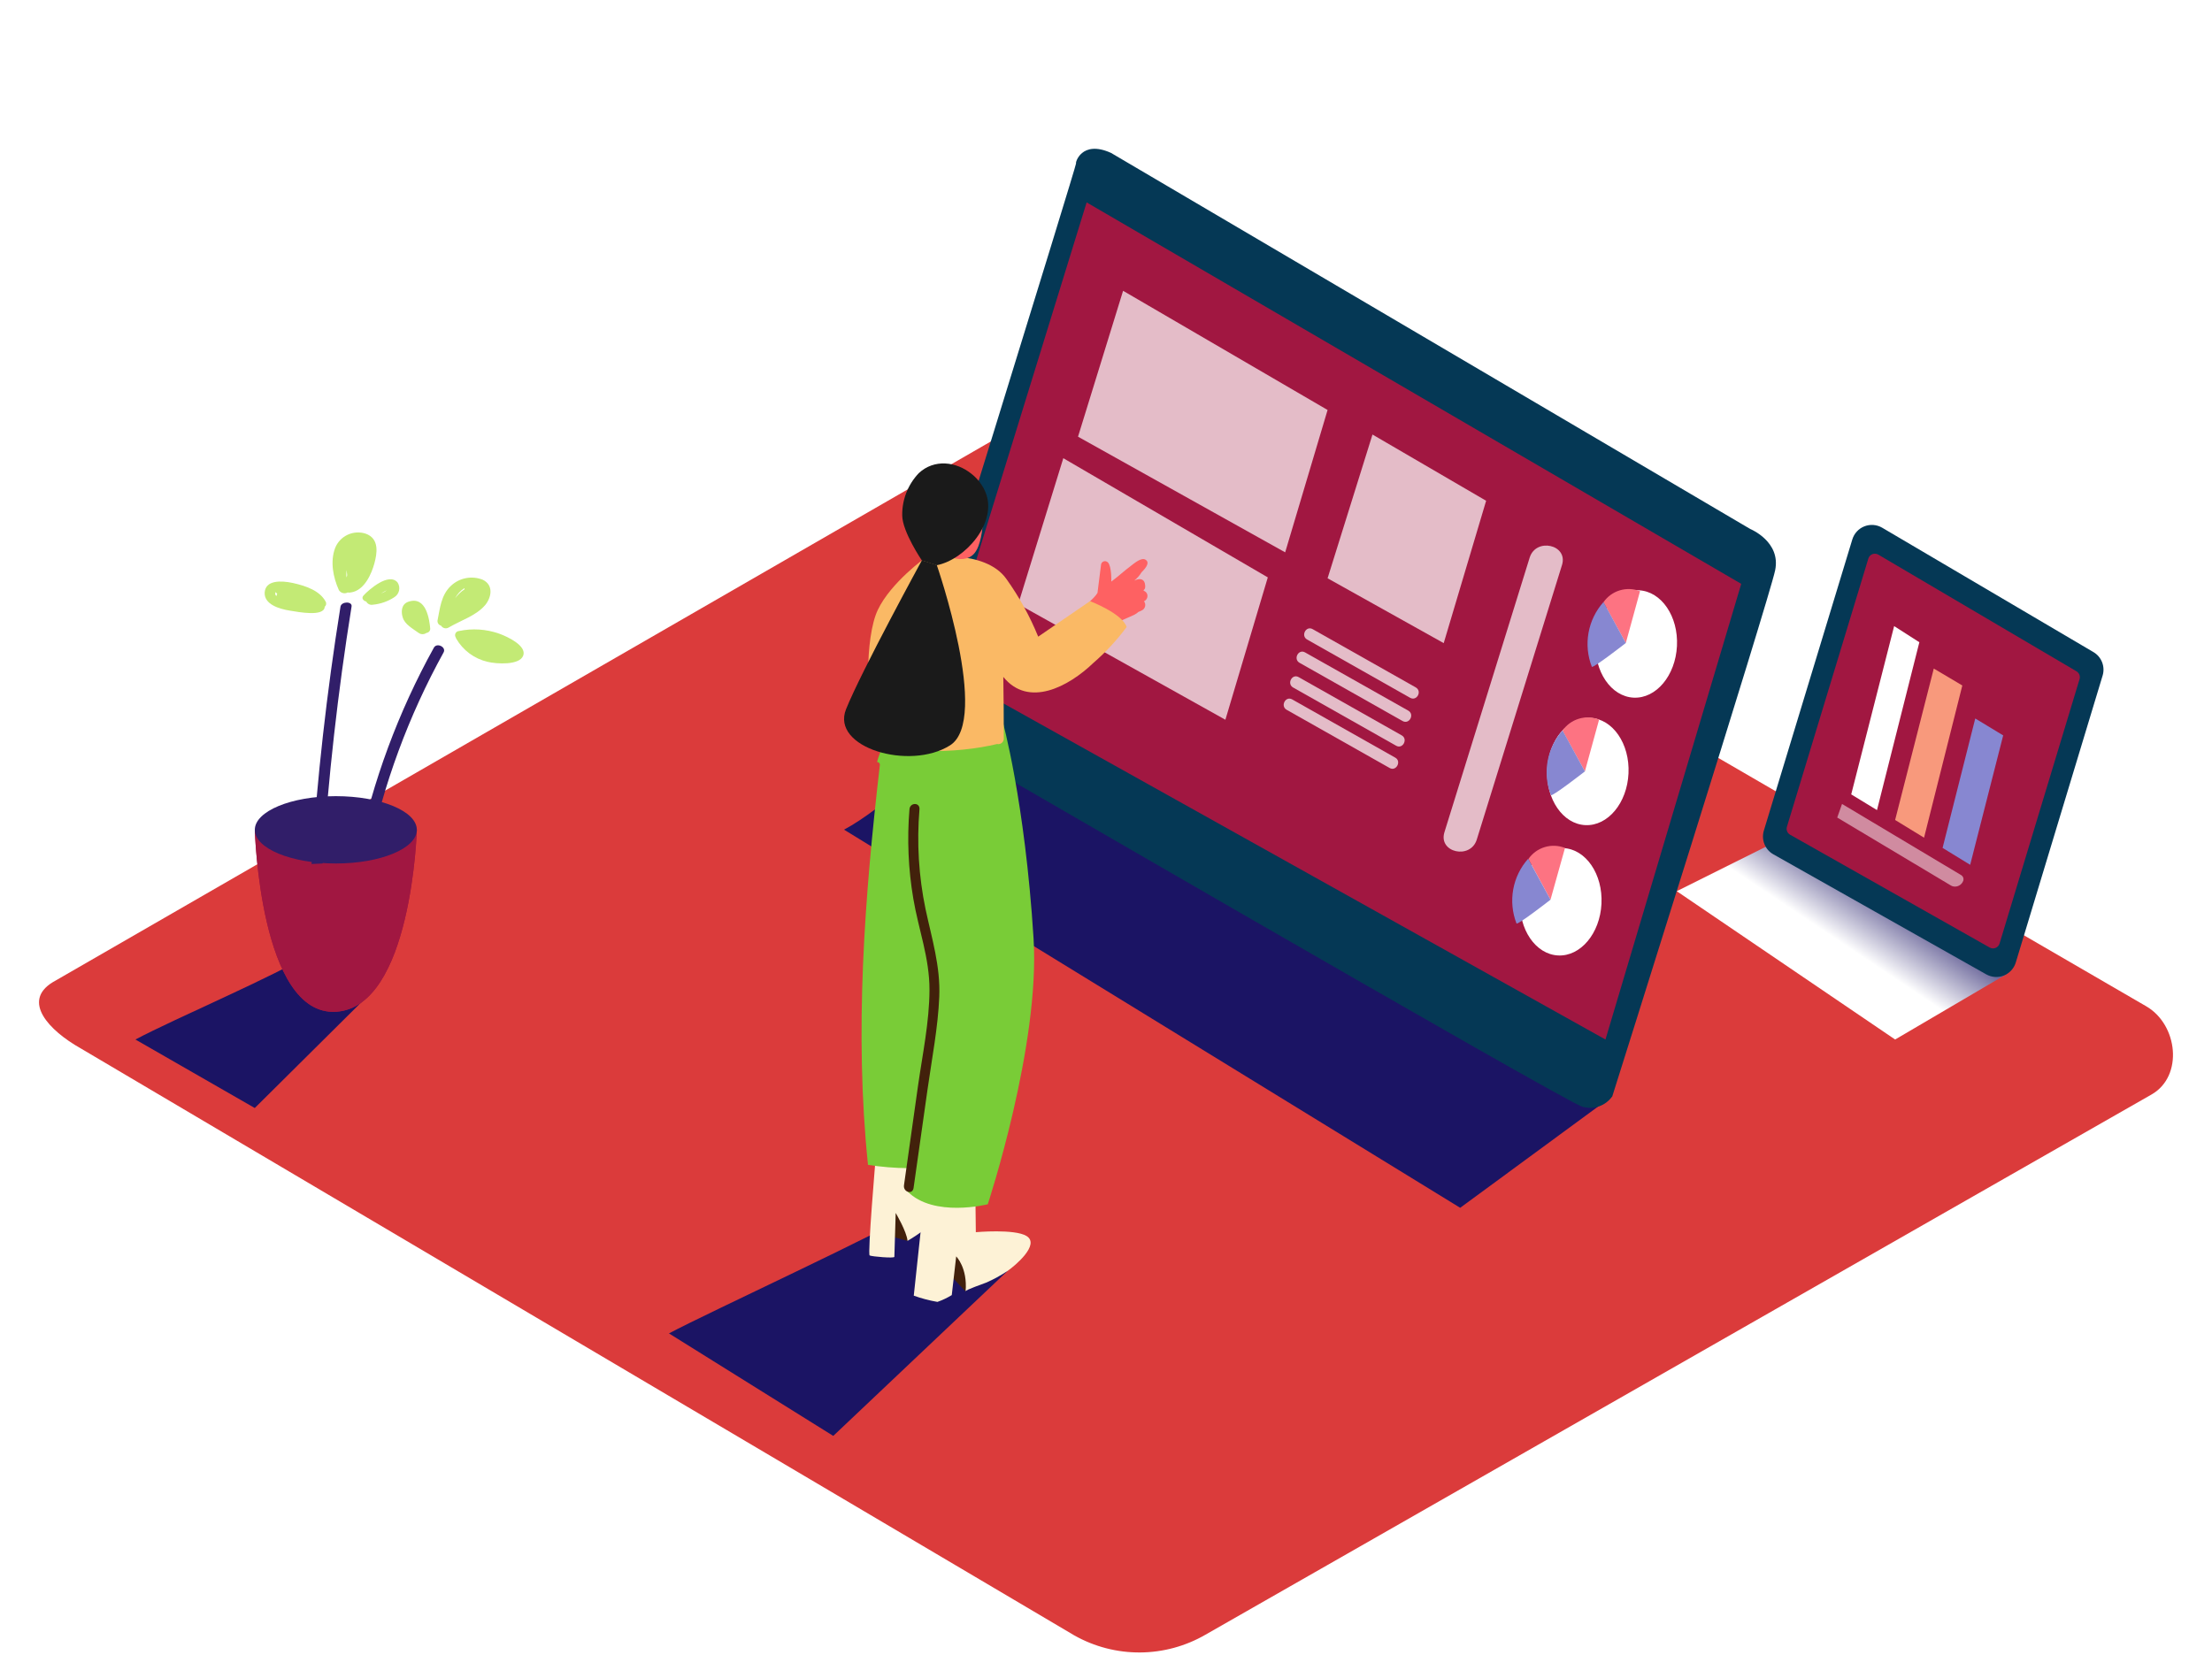 <svg width="406" height="308" viewBox="0 0 406 308" fill="none" xmlns="http://www.w3.org/2000/svg">
<g filter="url(#filter0_d_128:449)">
<path d="M197.194 296.257L14.778 188.454C8.972 185.186 3.989 179.837 9.652 176.345L192.728 70.785C195.479 69.08 199.65 67.963 202.442 69.587L393.931 180.75C399.737 184.12 400.783 193.539 394.946 196.919L221.27 296.115C217.616 298.232 213.473 299.359 209.251 299.384C205.028 299.409 200.872 298.331 197.194 296.257Z" fill="#DB3B3B"/>
<path style="mix-blend-mode:multiply" d="M368.465 174.741L347.84 186.85L307.758 159.618L328.545 149.245" fill="url(#paint0_linear_128:449)"/>
<path style="mix-blend-mode:multiply" d="M178.437 130.67C171.576 134.974 162.197 144.454 154.919 148.321L268.011 217.747L295.923 197.244C291.985 195.386 181.543 133.766 178.437 130.67Z" fill="url(#paint1_linear_128:449)"/>
<path style="mix-blend-mode:multiply" d="M169.17 217.777C162.308 222.081 130.031 236.941 122.784 240.808L152.94 259.626L184.892 229.379C180.954 227.501 172.276 220.843 169.17 217.777Z" fill="url(#paint2_linear_128:449)"/>
<path d="M167.13 124.651C167.13 124.651 197.702 25.983 197.509 25.983C197.316 25.983 198.463 21.598 203.924 24.075L321.237 93.115C321.237 93.115 326.921 95.419 325.815 100.717C324.709 106.016 295.933 197.264 295.933 197.264C295.333 198.131 294.472 198.783 293.475 199.126C292.478 199.469 291.398 199.485 290.391 199.172C286.819 198.066 169.87 130.152 169.87 130.152C168.799 129.756 167.919 128.967 167.41 127.945C166.901 126.922 166.801 125.745 167.13 124.651Z" fill="#053855"/>
<path d="M199.447 33.159L319.593 103.194L294.675 186.85L172.986 118.896L199.447 33.159Z" fill="#A11741"/>
<path style="mix-blend-mode:multiply" d="M57.266 170.955C50.404 175.259 32.104 182.983 24.857 186.85L46.761 199.426L67.619 178.72C63.757 176.73 60.257 174.105 57.266 170.955Z" fill="url(#paint3_linear_128:449)"/>
<path d="M76.51 148.351C76.51 148.351 75.577 180.984 61.641 181.755C47.705 182.526 46.771 148.351 46.771 148.351" fill="#A11741"/>
<path d="M76.51 148.351C76.51 148.351 75.577 180.984 61.641 181.755C47.705 182.526 46.771 148.351 46.771 148.351" fill="#A11741"/>
<path d="M61.641 154.533C69.853 154.533 76.51 151.765 76.51 148.351C76.51 144.937 69.853 142.17 61.641 142.17C53.428 142.17 46.771 144.937 46.771 148.351C46.771 151.765 53.428 154.533 61.641 154.533Z" fill="#311E69"/>
<path d="M65.691 152.564C68.411 139.387 73.109 126.698 79.627 114.927C80.165 113.912 81.951 114.795 81.423 115.77C74.995 127.417 70.365 139.969 67.69 153C67.477 154.015 65.478 153.609 65.691 152.564Z" fill="#311E69"/>
<path d="M57.185 154.624C58.207 138.831 59.976 123.085 62.493 107.386C62.666 106.371 64.737 106.371 64.523 107.386C62.013 123.044 60.247 138.76 59.225 154.533C58.576 154.563 57.855 154.583 57.185 154.624Z" fill="#311E69"/>
<path d="M84.245 111.852C86.684 111.333 89.219 111.494 91.573 112.319C93.248 112.907 96.709 114.592 96.029 116.379C95.349 118.165 91.157 117.911 89.482 117.505C88.281 117.226 87.15 116.703 86.16 115.968C85.17 115.233 84.342 114.301 83.727 113.232C83.695 113.171 83.671 113.106 83.656 113.039C83.581 112.928 83.536 112.798 83.527 112.664C83.517 112.529 83.544 112.395 83.604 112.274C83.664 112.153 83.755 112.05 83.868 111.976C83.98 111.902 84.11 111.859 84.245 111.852Z" fill="#C3EA75"/>
<path d="M80.956 110.867C81.095 111.097 81.32 111.262 81.58 111.327C81.841 111.392 82.117 111.351 82.347 111.212C84.62 109.873 87.422 109.03 89.066 107.071C90.183 105.701 90.66 103.448 88.62 102.443C87.643 102.051 86.575 101.945 85.541 102.14C84.507 102.334 83.55 102.819 82.783 103.539C80.926 105.254 80.753 107.761 80.307 109.903C80.275 110.116 80.324 110.333 80.445 110.511C80.565 110.689 80.747 110.817 80.956 110.867ZM85.26 103.975V104.189C84.594 104.637 84.011 105.197 83.534 105.843C83.928 105.075 84.525 104.429 85.26 103.975Z" fill="#C3EA75"/>
<path d="M74.907 106.493C78.267 105.285 78.835 109.893 78.967 111.436C78.968 111.626 78.897 111.81 78.77 111.95C78.642 112.091 78.466 112.179 78.277 112.197C78.067 112.349 77.815 112.431 77.556 112.431C77.297 112.431 77.045 112.349 76.835 112.197C75.709 111.385 74.278 110.614 73.922 109.365C73.608 108.431 73.608 106.96 74.907 106.493Z" fill="#C3EA75"/>
<path d="M62.199 104.341C62.363 104.604 62.621 104.795 62.92 104.876C63.219 104.957 63.538 104.922 63.813 104.777C63.987 104.812 64.166 104.812 64.341 104.777C66.939 104.463 68.248 101.164 68.715 99.438C69.182 97.713 69.73 94.881 67.091 93.968C65.998 93.62 64.814 93.7 63.778 94.192C62.741 94.683 61.93 95.55 61.509 96.617C60.575 99.103 61.143 101.996 62.199 104.341ZM63.599 101.996C63.548 101.553 63.565 101.105 63.65 100.667C63.652 100.972 63.676 101.278 63.721 101.58C63.701 101.753 63.65 101.885 63.61 101.996H63.599Z" fill="#C3EA75"/>
<path d="M48.578 104.798C48.486 106.919 51.125 107.792 53.307 108.127C54.667 108.34 59.519 109.304 59.6 107.396C59.733 107.287 59.824 107.135 59.857 106.967C59.891 106.798 59.864 106.624 59.783 106.472C58.707 104.442 56.149 103.559 53.693 103.021C51.582 102.575 48.72 102.483 48.578 104.798ZM50.608 104.706C50.689 104.829 50.781 104.944 50.882 105.051C50.802 105.166 50.753 105.299 50.739 105.437C50.625 105.355 50.547 105.232 50.522 105.094C50.498 104.955 50.528 104.812 50.608 104.696V104.706Z" fill="#C3EA75"/>
<path d="M67.223 106.442C67.335 106.658 67.515 106.831 67.735 106.936C67.955 107.04 68.203 107.07 68.441 107.02C69.847 106.889 71.199 106.415 72.379 105.64C72.597 105.505 72.786 105.327 72.935 105.118C73.083 104.908 73.188 104.672 73.244 104.421C73.3 104.171 73.305 103.911 73.26 103.659C73.214 103.406 73.118 103.165 72.978 102.95C71.375 101.022 67.69 104.27 66.736 105.315C66.279 105.792 66.665 106.31 67.223 106.442ZM70.136 104.869L69.964 104.93L70.979 104.361C70.731 104.586 70.441 104.758 70.126 104.869H70.136Z" fill="#C3EA75"/>
<path d="M307.796 114.603C308.069 109.16 304.945 104.58 300.819 104.374C296.693 104.168 293.128 108.413 292.856 113.856C292.583 119.299 295.707 123.879 299.833 124.085C303.959 124.291 307.524 120.046 307.796 114.603Z" fill="white"/>
<path d="M298.41 114.054L301.018 104.544C299.834 104.072 298.524 104.016 297.304 104.384C296.083 104.753 295.024 105.525 294.299 106.574L298.41 114.054Z" fill="#FD7382"/>
<path d="M298.41 114.054C298.41 114.054 292.32 118.805 292.167 118.409C291.396 116.424 291.188 114.265 291.566 112.169C291.944 110.074 292.893 108.124 294.309 106.533L298.41 114.054Z" fill="#8787D1"/>
<path d="M298.903 137.987C299.153 132.549 296.014 127.988 291.893 127.799C287.771 127.61 284.228 131.864 283.978 137.301C283.728 142.739 286.867 147.3 290.988 147.489C295.11 147.679 298.653 143.424 298.903 137.987Z" fill="white"/>
<path d="M290.899 137.623L293.507 128.112C292.323 127.64 291.013 127.584 289.793 127.953C288.572 128.321 287.513 129.093 286.788 130.142L290.899 137.623Z" fill="#FD7382"/>
<path d="M290.899 137.623C290.899 137.623 284.809 142.373 284.657 141.977C283.885 139.992 283.677 137.833 284.055 135.738C284.433 133.642 285.382 131.692 286.798 130.102L290.899 137.623Z" fill="#8787D1"/>
<path d="M293.94 161.934C294.212 156.491 291.088 151.912 286.962 151.705C282.837 151.499 279.271 155.744 278.999 161.187C278.727 166.631 281.851 171.21 285.977 171.417C290.103 171.623 293.668 167.378 293.94 161.934Z" fill="white"/>
<path d="M284.585 161.181L287.245 151.68C286.06 151.208 284.751 151.152 283.53 151.521C282.31 151.89 281.25 152.662 280.525 153.71L284.585 161.181Z" fill="#FD7382"/>
<path d="M284.585 161.181C284.585 161.181 278.495 165.931 278.343 165.535C277.572 163.55 277.364 161.391 277.742 159.296C278.12 157.2 279.069 155.25 280.485 153.66L284.585 161.181Z" fill="#8787D1"/>
<path opacity="0.71" d="M206.136 49.389L243.671 71.272L235.886 97.408L197.864 76.175L206.136 49.389Z" fill="white"/>
<path opacity="0.71" d="M195.164 80.123L232.699 102.006L224.913 128.143L186.892 106.909L195.164 80.123Z" fill="white"/>
<path d="M166.581 223.827L162.278 222.639L162.948 217.402C162.948 217.402 167.617 218.183 166.581 223.827Z" fill="#42210B"/>
<path d="M160.725 208.592C160.725 208.592 159.213 226.293 159.619 226.496C160.025 226.699 164.156 227.054 164.156 226.75C164.156 226.445 164.399 218.691 164.399 218.691C164.399 218.691 166.429 222.111 166.571 223.817C166.571 223.817 171.514 221.005 172.428 218.742C173.341 216.478 170.317 207.039 169.16 206.562" fill="#FDF2D6"/>
<path d="M177.219 233.104L172.357 227.937L175.534 223.877C175.534 223.877 178.498 230.444 177.219 233.104Z" fill="#42210B"/>
<path d="M169.992 212.631L167.718 233.875C169.129 234.386 170.583 234.77 172.062 235.022C172.98 234.7 173.862 234.281 174.691 233.774L175.503 226.669C175.503 226.669 177.615 228.78 177.229 233.083C177.229 232.789 180.588 231.673 181.015 231.48C182.37 230.888 183.671 230.179 184.902 229.358C186.191 228.475 190.992 224.507 188.414 222.923C186.222 221.584 179.107 222.223 179.107 222.223L179.005 213.453" fill="#FDF2D6"/>
<path d="M161.486 136.527C161.503 136.451 161.503 136.373 161.485 136.298C161.468 136.223 161.433 136.153 161.384 136.093C161.335 136.033 161.273 135.986 161.203 135.953C161.133 135.921 161.056 135.905 160.979 135.907C161.474 134.031 162.298 132.257 163.415 130.67L183.979 128.244C183.979 128.244 188.11 142.941 189.703 168.266C190.942 187.896 181.299 217.097 181.299 217.097C181.299 217.097 171.332 219.625 166.531 214.702L166.724 210.469C164.242 210.449 161.766 210.246 159.314 209.86C156.797 185.48 158.675 160.785 161.486 136.527Z" fill="#79CC37"/>
<path d="M165.922 213.596L168.49 195.397C169.312 189.601 170.581 183.643 170.601 177.756C170.621 171.869 168.571 166.591 167.637 161.008C166.711 155.582 166.473 150.061 166.927 144.576C167.028 143.297 168.865 143.286 168.764 144.576C168.248 150.711 168.624 156.889 169.88 162.917C171.027 168.306 172.631 173.412 172.397 179.014C172.164 184.617 171.047 190.342 170.256 195.924L167.678 214.123C167.475 215.402 165.739 214.864 165.922 213.596Z" fill="#42210B"/>
<path d="M201.437 104.859C200.757 106.026 198.493 107.599 197.915 108.817C199.518 110.208 199.863 111.659 201.447 113.07C201.69 112.461 202.685 112.055 203.213 111.75C204.025 111.284 204.674 110.654 205.436 110.167C206.197 109.68 207.324 109.314 208.217 108.858C208.483 108.723 208.729 108.552 208.948 108.35C209.185 108.263 209.416 108.157 209.638 108.036C209.777 107.958 209.898 107.851 209.992 107.722C210.086 107.594 210.151 107.446 210.183 107.29C210.215 107.134 210.212 106.973 210.176 106.818C210.14 106.663 210.07 106.517 209.973 106.391C210.202 106.287 210.388 106.107 210.499 105.881C210.61 105.655 210.639 105.398 210.582 105.153C210.539 104.999 210.461 104.857 210.354 104.739C210.246 104.621 210.112 104.529 209.963 104.473L209.871 104.361C209.97 104.302 210.052 104.217 210.107 104.115C210.163 104.013 210.19 103.898 210.186 103.783C210.206 103.682 210.206 103.579 210.186 103.478C210.125 102.291 209.262 102.108 208.328 102.534L208.186 102.595C208.725 102.165 209.182 101.643 209.536 101.052C210.45 100.159 211.038 99.246 210.257 98.758C209.475 98.271 208.146 99.459 207.587 99.875C206.349 100.799 205.212 101.854 203.974 102.778C203.974 102.646 203.974 102.514 203.974 102.463V102.25C203.974 101.59 203.873 99.439 203.182 99.134C203.076 99.069 202.954 99.032 202.829 99.028C202.704 99.024 202.58 99.053 202.47 99.111C202.359 99.169 202.266 99.256 202.198 99.361C202.131 99.466 202.092 99.588 202.086 99.713L201.437 104.859Z" fill="#FE6162"/>
<path d="M200.066 106.371L190.556 112.887C189.033 109.147 187.078 105.597 184.73 102.311C180.761 96.667 169.9 98.352 169.9 98.352C169.9 98.352 163.506 102.93 161.111 107.985C158.715 113.039 158.857 126.143 160.908 130.508C162.958 134.872 175.757 134.354 183.014 132.598C183.158 132.63 183.307 132.629 183.451 132.597C183.595 132.564 183.73 132.501 183.847 132.411C183.964 132.321 184.06 132.207 184.128 132.076C184.196 131.946 184.235 131.802 184.242 131.654C184.242 127.865 184.212 124.072 184.151 120.276C188.769 125.981 196.108 122.103 200.696 117.698C202.962 115.733 205.004 113.524 206.786 111.111C205.974 108.604 200.066 106.371 200.066 106.371Z" fill="#FAB965"/>
<path d="M180.447 87.279C180.447 87.279 181.046 95.987 178.417 97.997C175.788 100.007 171.373 96.688 171.373 96.688" fill="#FE6162"/>
<path d="M178.274 82.965C179.443 83.871 180.353 85.068 180.913 86.436C183.106 91.917 177.209 98.718 171.941 99.773L169.211 98.911C169.211 98.911 165.597 93.592 165.597 90.608C165.56 87.728 166.653 84.947 168.642 82.864C171.474 80.225 175.493 80.742 178.274 82.965Z" fill="#1A1A1A"/>
<path d="M171.941 99.733C171.941 99.733 181.796 128.153 174.377 132.842C166.957 137.531 152.453 133.258 155.284 126.214C158.116 119.17 169.21 98.87 169.21 98.87" fill="#1A1A1A"/>
<path opacity="0.71" d="M251.913 75.779L272.771 87.939L264.986 114.075L243.671 102.169L251.913 75.779Z" fill="white"/>
<path opacity="0.71" d="M259.84 122.195L240.93 111.507C239.712 110.817 238.708 112.735 239.915 113.415L258.825 124.113C260.063 124.793 261.078 122.885 259.84 122.195Z" fill="white"/>
<path opacity="0.71" d="M258.48 126.468L239.54 115.78C238.322 115.09 237.317 117.008 238.525 117.688L257.434 128.376C258.673 129.066 259.688 127.158 258.48 126.468Z" fill="white"/>
<path opacity="0.71" d="M257.272 131.005L238.363 120.317C237.145 119.627 236.14 121.545 237.348 122.225L256.257 132.913C257.475 133.603 258.48 131.685 257.272 131.005Z" fill="white"/>
<path opacity="0.71" d="M256.084 135.095L237.175 124.407C235.957 123.717 234.952 125.636 236.16 126.316L255.069 137.004C256.277 137.684 257.292 135.745 256.084 135.095Z" fill="white"/>
<path opacity="0.71" d="M280.759 98.383L265.118 148.788C263.951 152.533 269.898 153.863 271.055 150.138L286.697 99.733C287.854 95.977 281.906 94.658 280.759 98.383Z" fill="white"/>
<path d="M345.455 92.882L384.238 115.719C384.962 116.145 385.522 116.802 385.827 117.584C386.133 118.367 386.167 119.229 385.923 120.033L369.988 172.701C369.826 173.239 369.545 173.734 369.166 174.149C368.787 174.564 368.319 174.889 367.797 175.098C367.276 175.308 366.714 175.397 366.153 175.36C365.592 175.323 365.047 175.16 364.557 174.883L325.49 152.848C324.747 152.429 324.168 151.77 323.851 150.978C323.534 150.186 323.496 149.31 323.744 148.493L339.984 95.033C340.148 94.492 340.432 93.995 340.816 93.579C341.199 93.163 341.672 92.839 342.198 92.632C342.725 92.425 343.291 92.34 343.855 92.383C344.419 92.426 344.966 92.597 345.455 92.882Z" fill="#053855"/>
<path d="M344.745 97.825L381.132 119.251C381.372 119.393 381.556 119.612 381.658 119.871C381.759 120.13 381.77 120.416 381.691 120.682L367.004 169.24C366.949 169.418 366.855 169.582 366.728 169.719C366.602 169.857 366.446 169.964 366.273 170.033C366.099 170.102 365.913 170.131 365.727 170.119C365.54 170.106 365.359 170.052 365.197 169.961L328.555 149.245C328.31 149.105 328.12 148.886 328.015 148.625C327.91 148.363 327.896 148.073 327.977 147.803L342.928 98.535C342.983 98.356 343.079 98.192 343.206 98.055C343.334 97.918 343.491 97.811 343.665 97.743C343.84 97.675 344.027 97.647 344.214 97.661C344.401 97.675 344.582 97.731 344.745 97.825Z" fill="#A11741"/>
<g opacity="0.71">
<path opacity="0.71" d="M338.096 143.601L359.939 156.654C360.112 156.753 360.246 156.906 360.321 157.09C360.397 157.274 360.409 157.478 360.355 157.669C360.241 158.005 360.021 158.294 359.728 158.494C359.435 158.693 359.085 158.792 358.731 158.775C358.513 158.768 358.3 158.705 358.112 158.593L337.213 146.098L338.096 143.601Z" fill="white"/>
</g>
<path d="M362.547 127.909L367.673 131.015L361.614 154.776L356.549 151.67L362.547 127.909Z" fill="#8787D1"/>
<path d="M354.935 118.744L360.173 121.85L353.149 149.793L347.84 146.545L354.935 118.744Z" fill="#F8997C"/>
<path d="M347.658 110.948L352.286 113.912L344.511 144.728L339.781 141.845L347.658 110.948Z" fill="white"/>
</g>
<defs>
<filter id="filter0_d_128:449" x="-4" y="0" width="414" height="314" filterUnits="userSpaceOnUse" color-interpolation-filters="sRGB">
<feFlood flood-opacity="0" result="BackgroundImageFix"/>
<feColorMatrix in="SourceAlpha" type="matrix" values="0 0 0 0 0 0 0 0 0 0 0 0 0 0 0 0 0 0 127 0" result="hardAlpha"/>
<feOffset dy="4"/>
<feGaussianBlur stdDeviation="2"/>
<feComposite in2="hardAlpha" operator="out"/>
<feColorMatrix type="matrix" values="0 0 0 0 0 0 0 0 0 0 0 0 0 0 0 0 0 0 0.25 0"/>
<feBlend mode="normal" in2="BackgroundImageFix" result="effect1_dropShadow_128:449"/>
<feBlend mode="normal" in="SourceGraphic" in2="effect1_dropShadow_128:449" result="shape"/>
</filter>
<linearGradient id="paint0_linear_128:449" x1="346.541" y1="154.614" x2="337.183" y2="168.57" gradientUnits="userSpaceOnUse">
<stop stop-color="#1B1464"/>
<stop offset="1" stop-color="white"/>
</linearGradient>
<linearGradient id="paint1_linear_128:449" x1="33087.8" y1="12789.9" x2="32286.2" y2="15523.5" gradientUnits="userSpaceOnUse">
<stop stop-color="#1B1464"/>
<stop offset="1" stop-color="white"/>
</linearGradient>
<linearGradient id="paint2_linear_128:449" x1="11031.4" y1="8657.35" x2="9888.85" y2="10716.6" gradientUnits="userSpaceOnUse">
<stop stop-color="#1B1464"/>
<stop offset="1" stop-color="white"/>
</linearGradient>
<linearGradient id="paint3_linear_128:449" x1="2685.93" y1="4700.94" x2="2151.05" y2="5676.59" gradientUnits="userSpaceOnUse">
<stop stop-color="#1B1464"/>
<stop offset="1" stop-color="white"/>
</linearGradient>
</defs>
</svg>
